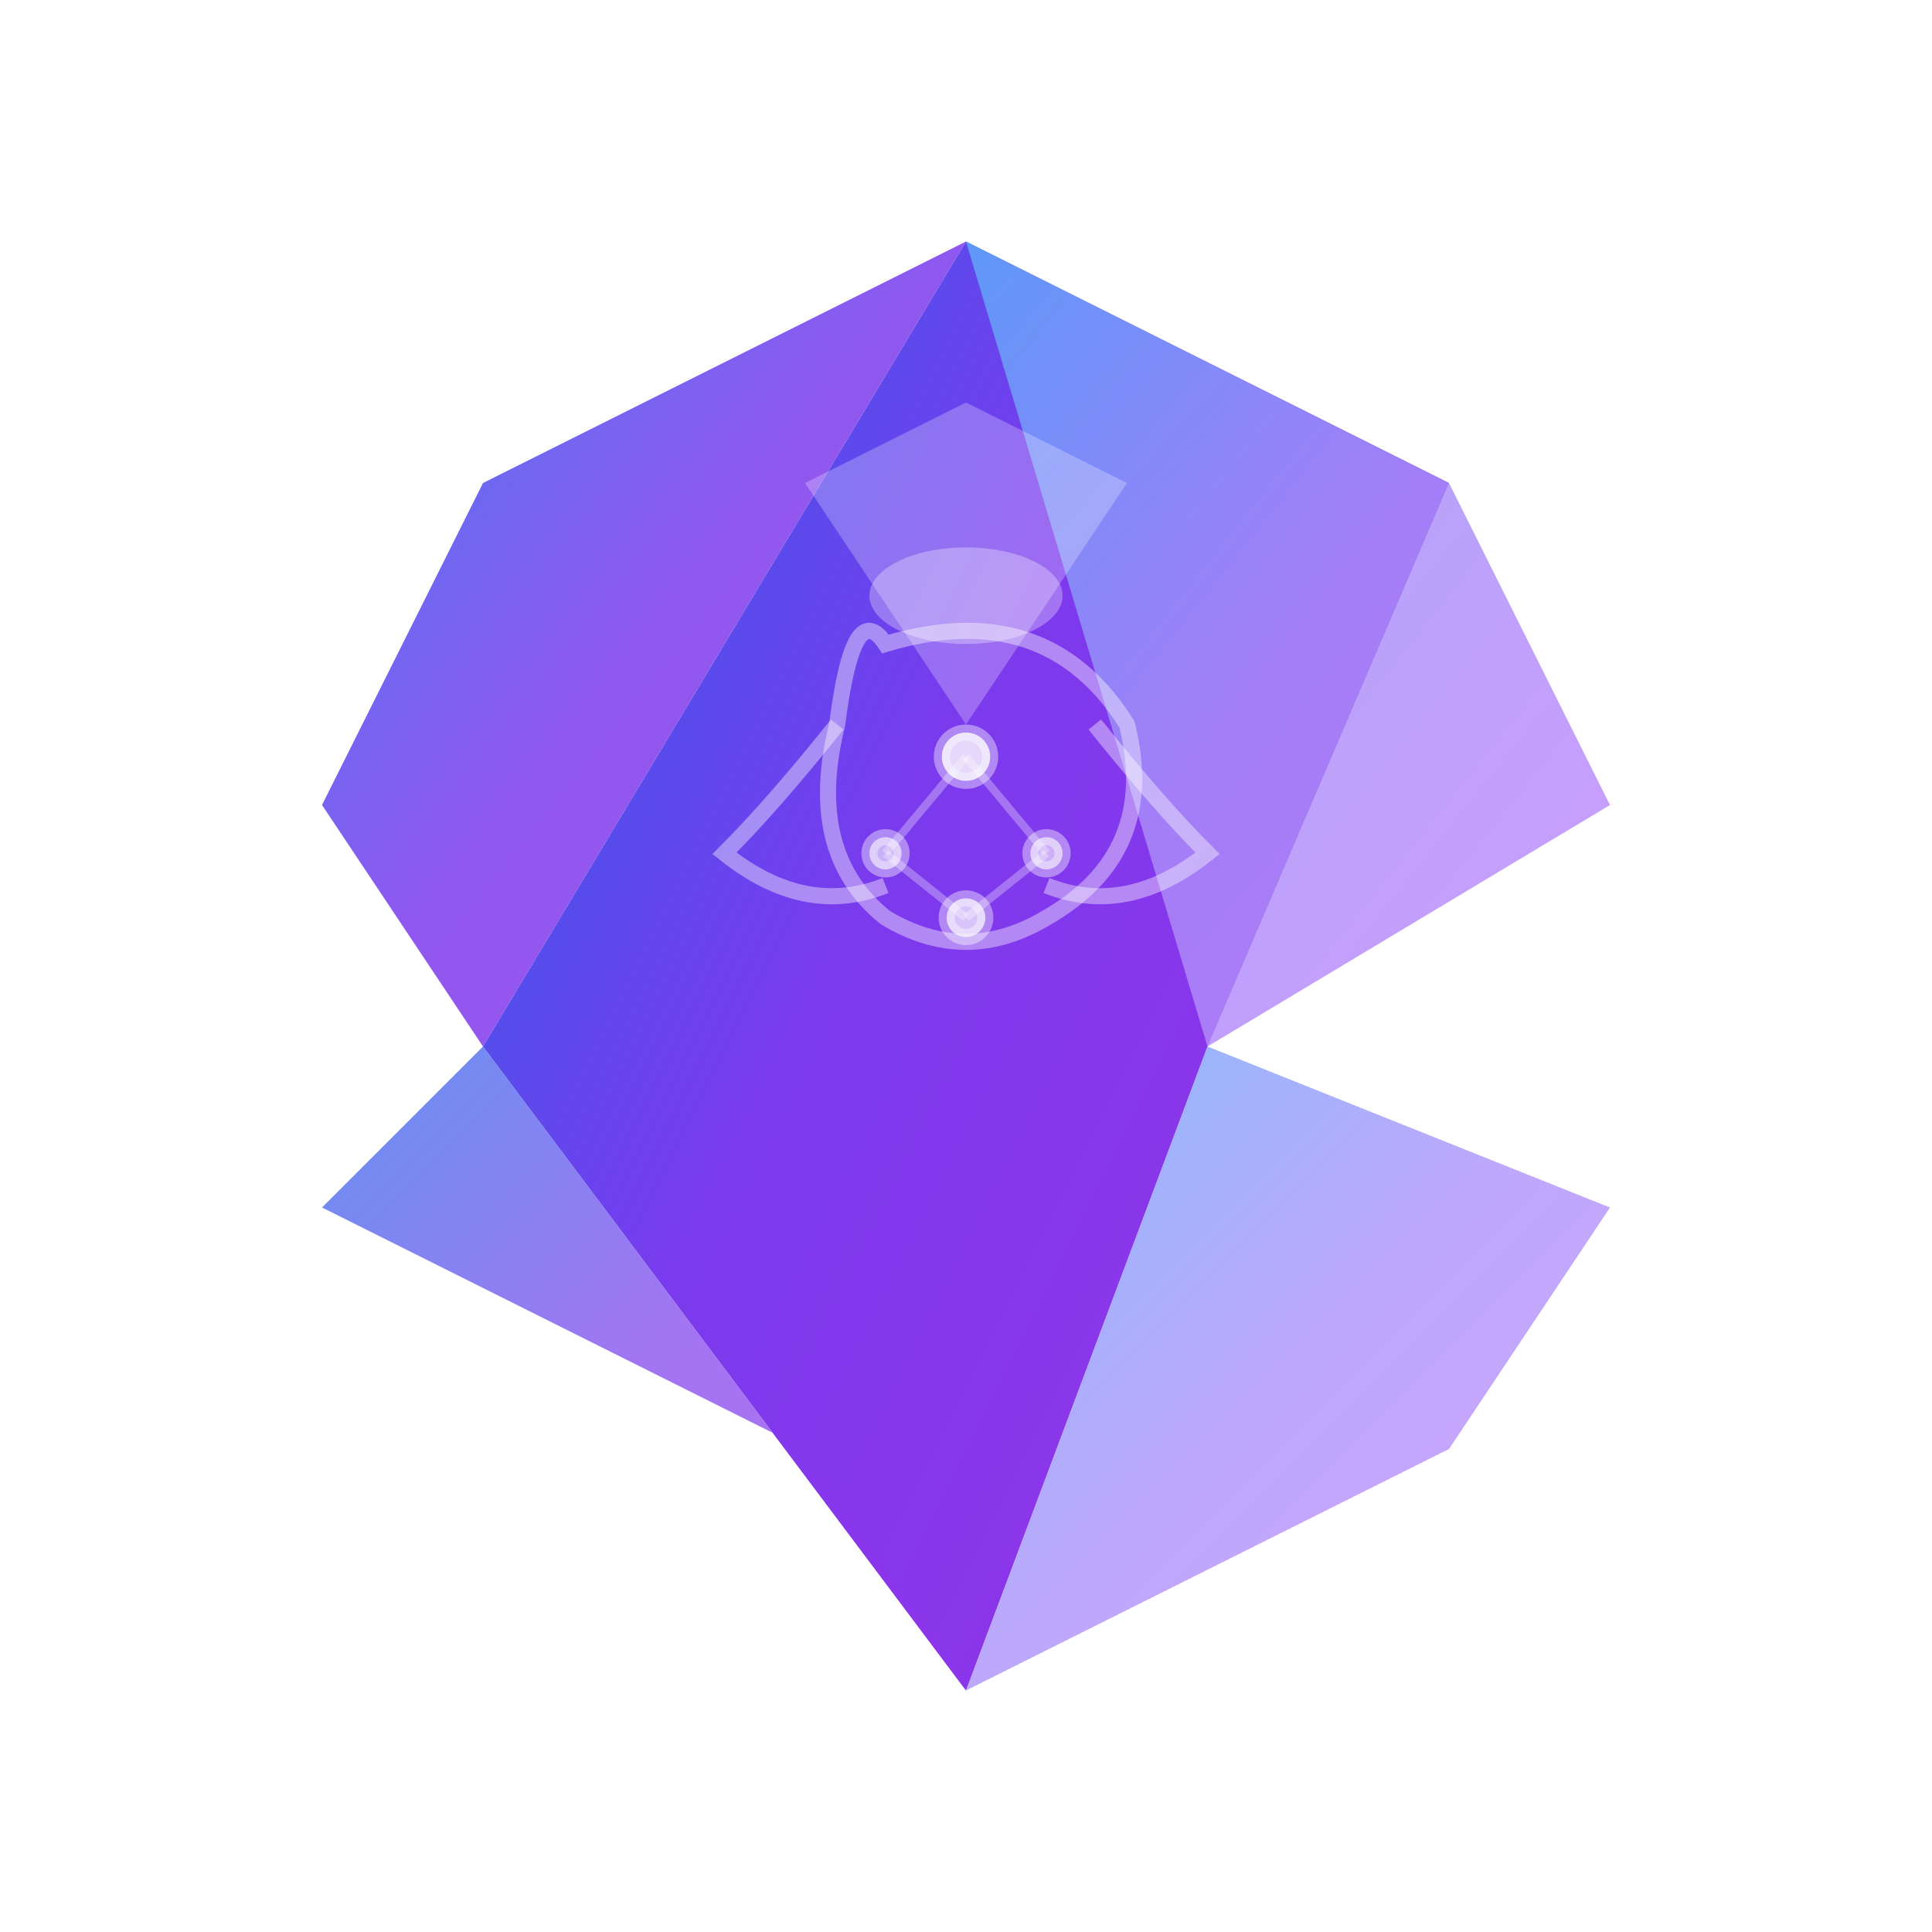 <svg viewBox="0 0 120 120" fill="none" xmlns="http://www.w3.org/2000/svg">
  <defs>
    <linearGradient id="tanzaniteGrad" x1="0%" y1="0%" x2="100%" y2="100%">
      <stop offset="0%" stop-color="#2563eb" />
      <stop offset="50%" stop-color="#7c3aed" />
      <stop offset="100%" stop-color="#9333ea" />
    </linearGradient>
    <linearGradient id="highlightGrad" x1="0%" y1="0%" x2="100%" y2="100%">
      <stop offset="0%" stop-color="#60a5fa" />
      <stop offset="50%" stop-color="#a78bfa" />
      <stop offset="100%" stop-color="#c084fc" />
    </linearGradient>
    <filter id="glow">
      <feGaussianBlur stdDeviation="2" result="coloredBlur"/>
      <feMerge>
        <feMergeNode in="coloredBlur"/>
        <feMergeNode in="SourceGraphic"/>
      </feMerge>
    </filter>
  </defs>
  
  <!-- Main Tanzanite gem structure -->
  <g transform="translate(10, 5)" filter="url(#glow)">
    <!-- Gem facets -->
    <path d="M50 10 L80 25 L65 60 L35 60 Z" fill="url(#tanzaniteGrad)" opacity="0.9"/>
    <path d="M50 10 L65 60 L50 100 L20 60 Z" fill="url(#tanzaniteGrad)"/>
    <path d="M80 25 L90 45 L65 60 L50 10 Z" fill="url(#highlightGrad)" opacity="0.8"/>
    <path d="M20 25 L50 10 L20 60 L10 45 Z" fill="url(#tanzaniteGrad)" opacity="0.85"/>
    <path d="M20 60 L50 100 L40 85 L10 70 Z" fill="url(#tanzaniteGrad)" opacity="0.7"/>
    <path d="M65 60 L90 70 L80 85 L50 100 Z" fill="url(#highlightGrad)" opacity="0.75"/>
    
    <!-- Neural network pattern overlay -->
    <g stroke="rgba(255,255,255,0.4)" stroke-width="1" fill="none">
      <!-- Brain outline -->
      <path d="M45 35 Q55 32 60 40 Q62 48 55 52 Q50 55 45 52 Q40 48 42 40 Q43 32 45 35 Z"/>
      <path d="M42 40 Q38 45 35 48 Q40 52 45 50"/>
      <path d="M58 40 Q62 45 65 48 Q60 52 55 50"/>
      
      <!-- Neural nodes -->
      <circle cx="50" cy="42" r="1.5" fill="rgba(255,255,255,0.8)"/>
      <circle cx="45" cy="48" r="1" fill="rgba(255,255,255,0.6)"/>
      <circle cx="55" cy="48" r="1" fill="rgba(255,255,255,0.6)"/>
      <circle cx="50" cy="52" r="1.2" fill="rgba(255,255,255,0.7)"/>
      
      <!-- Connections -->
      <line x1="50" y1="42" x2="45" y2="48" stroke="rgba(255,255,255,0.3)" stroke-width="0.5"/>
      <line x1="50" y1="42" x2="55" y2="48" stroke="rgba(255,255,255,0.3)" stroke-width="0.5"/>
      <line x1="45" y1="48" x2="50" y2="52" stroke="rgba(255,255,255,0.3)" stroke-width="0.5"/>
      <line x1="55" y1="48" x2="50" y2="52" stroke="rgba(255,255,255,0.3)" stroke-width="0.5"/>
    </g>
    
    <!-- Highlight effects -->
    <path d="M50 20 L60 25 L50 40 L40 25 Z" fill="rgba(255,255,255,0.25)"/>
    <ellipse cx="50" cy="32" rx="6" ry="3" fill="rgba(255,255,255,0.3)"/>
  </g>
</svg>
